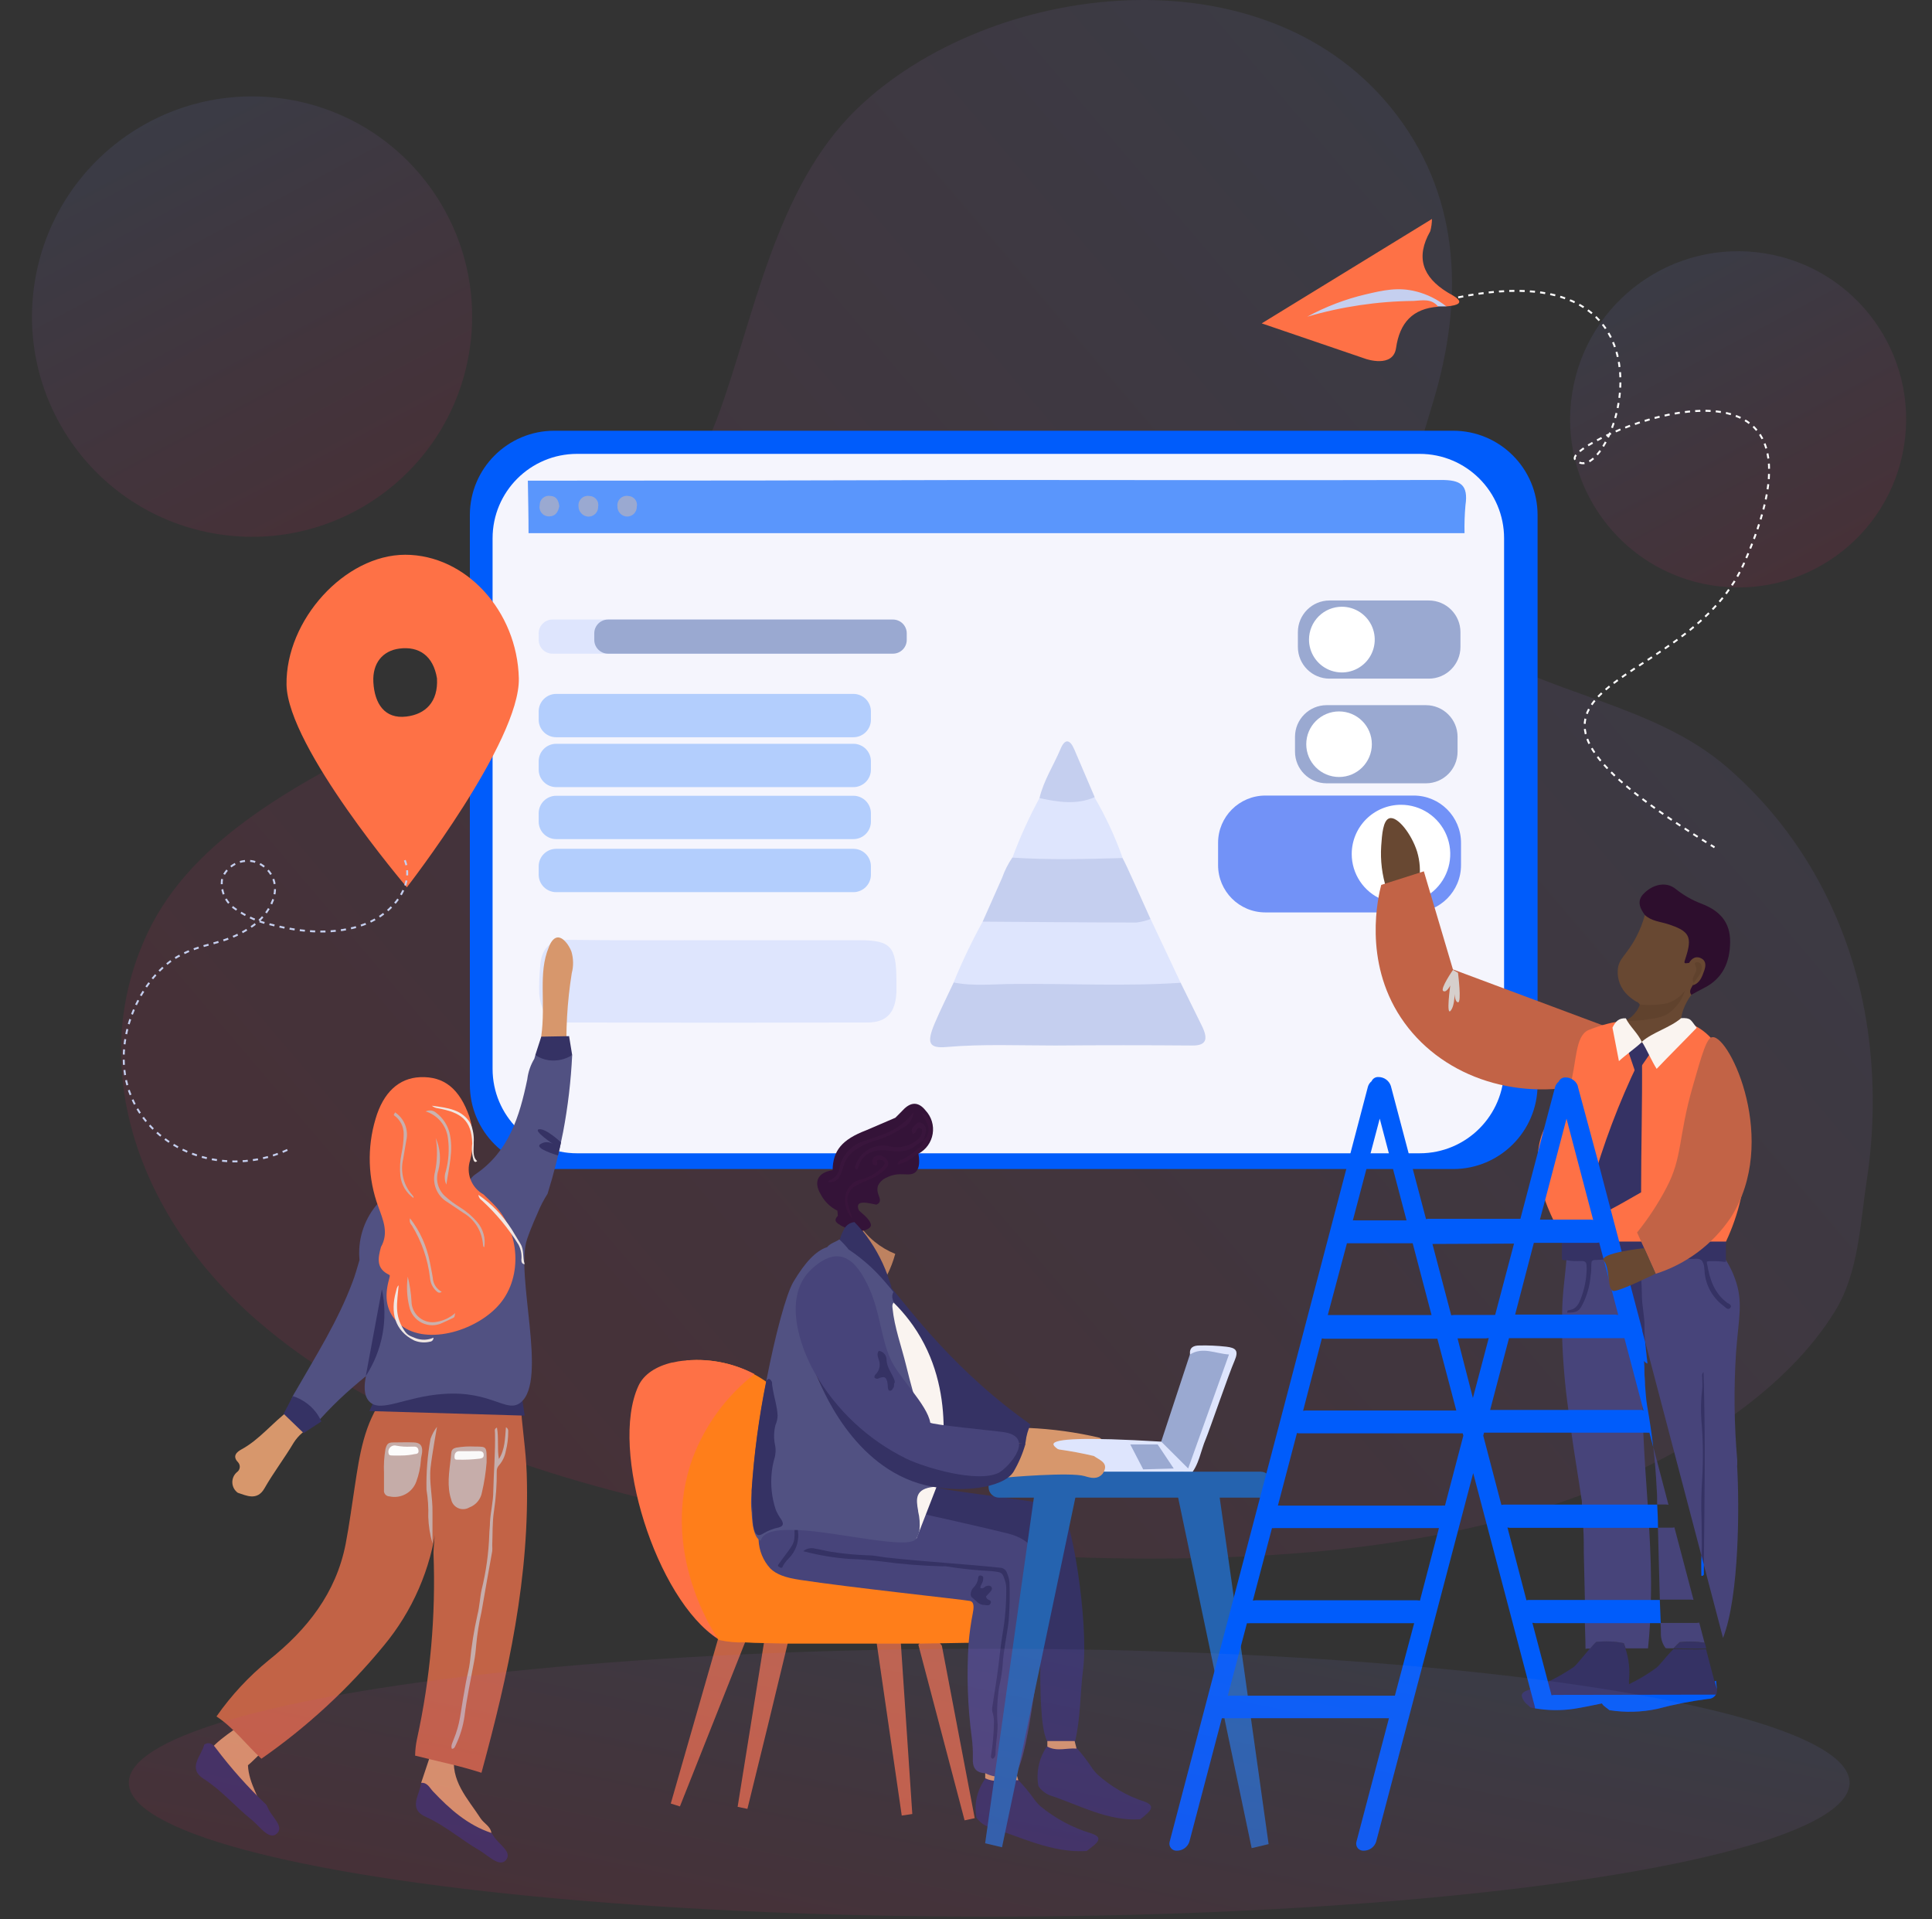<svg width="750" height="745" viewBox="0 0 750 745" fill="none" xmlns="http://www.w3.org/2000/svg">
<rect x="0" y="0" width="750" height="745" fill="#333333" stroke="none"/>
<path style="mix-blend-mode:multiply" opacity="0.1" d="M182.201 136.4C189.655 89.79 157.931 45.96 111.345 38.503C64.758 31.045 20.95 62.785 13.496 109.395C6.042 156.004 37.766 199.834 84.353 207.292C130.939 214.749 174.747 183.01 182.201 136.4Z" fill="url(#paint0_linear_1489_6844)"/>
<path style="mix-blend-mode:multiply" opacity="0.1" d="M739.134 173.116C744.844 137.533 720.64 104.055 685.074 98.343C649.508 92.631 616.047 116.846 610.338 152.43C604.628 188.014 628.832 221.491 664.398 227.203C699.964 232.916 733.425 208.7 739.134 173.116Z" fill="url(#paint1_linear_1489_6844)"/>
<path style="mix-blend-mode:multiply" opacity="0.1" d="M724.989 399.465C719.714 362.558 702.322 325.606 670.87 298.19C641.434 272.515 599.341 269.821 567.51 248.057C533.393 224.726 547.598 185.344 556.546 155.334C567.618 118.134 567.834 78.459 542.233 44.671C492.236 -21.294 383.998 -7.424 332.579 42.342C300.622 73.274 292.593 124.315 278.424 162.276C257.953 217.11 216.131 252.89 157.943 282.562C117.488 303.198 75.125 324.347 57.283 362.148C32.834 413.95 53.989 472.68 99.52 512.326C142.963 550.156 203.834 571.7 265.245 585.291C329.752 599.571 396.834 606.176 463.682 604.829C518.054 603.73 573.361 597.11 621.899 577.133C658.105 562.224 694.077 538.849 712.44 508.811C721.568 493.887 722.126 474.701 724.665 458.209C727.654 438.731 727.78 418.959 725.007 399.451L724.989 399.465Z" fill="url(#paint2_linear_1489_6844)"/>
<path d="M564.104 167.196H215.179C197.073 167.196 182.396 181.867 182.396 199.965V421.021C182.396 439.119 197.073 453.79 215.179 453.79H564.104C582.21 453.79 596.888 439.119 596.888 421.021V199.965C596.888 181.867 582.21 167.196 564.104 167.196Z" fill="#005CFB"/>
<path d="M551.1 176.18H224.003C205.897 176.18 191.22 190.852 191.22 208.95V414.904C191.22 433.002 205.897 447.674 224.003 447.674H551.1C569.206 447.674 583.884 433.002 583.884 414.904V208.95C583.884 190.852 569.206 176.18 551.1 176.18Z" fill="#F5F5FD"/>
<path d="M568.53 206.956H205.18C205.18 200.157 205.017 193.302 204.907 186.585C264.737 186.585 324.576 186.494 384.424 186.312C442.751 186.312 501.106 186.475 559.46 186.312C566.864 186.312 570.088 188.032 568.885 196.17C568.569 199.756 568.45 203.357 568.53 206.956Z" fill="#5A96FC"/>
<path d="M278.807 364.959H333.446C345.794 364.959 348.007 367.362 347.98 380.688C347.98 382.244 347.98 383.828 347.98 385.385C347.543 393.195 344.128 396.881 336.724 396.909C298.131 397.018 259.519 397.018 220.889 396.909C213.431 396.909 209.961 393.495 209.333 385.658C209.238 382.259 209.347 378.858 209.661 375.472C209.989 368.126 213.595 364.767 220.589 364.822C239.958 365.068 259.382 364.959 278.807 364.959Z" fill="#DEE5FD"/>
<path d="M243.482 200.512C242.969 200.505 242.463 200.395 241.993 200.19C241.523 199.985 241.098 199.688 240.745 199.317C240.391 198.945 240.115 198.507 239.933 198.028C239.751 197.548 239.667 197.037 239.685 196.525C239.619 195.959 239.688 195.385 239.885 194.85C240.082 194.315 240.402 193.834 240.82 193.446C241.237 193.058 241.74 192.773 242.288 192.616C242.836 192.458 243.414 192.431 243.974 192.538C244.48 192.557 244.975 192.688 245.425 192.92C245.874 193.153 246.267 193.482 246.575 193.883C246.882 194.285 247.098 194.749 247.206 195.244C247.313 195.738 247.311 196.25 247.198 196.743C247.201 197.234 247.108 197.722 246.923 198.177C246.739 198.632 246.466 199.047 246.121 199.397C245.776 199.747 245.365 200.025 244.913 200.216C244.46 200.408 243.974 200.508 243.482 200.512Z" fill="#9AA9D1"/>
<path d="M228.375 200.539C227.353 200.483 226.39 200.04 225.685 199.299C224.979 198.558 224.583 197.575 224.577 196.552C224.512 195.982 224.581 195.405 224.779 194.867C224.978 194.329 225.3 193.845 225.72 193.454C226.14 193.064 226.647 192.777 227.198 192.618C227.749 192.459 228.33 192.431 228.894 192.538C229.402 192.551 229.901 192.676 230.356 192.903C230.81 193.13 231.21 193.455 231.525 193.853C231.84 194.252 232.064 194.715 232.181 195.21C232.297 195.704 232.304 196.218 232.199 196.716C232.211 197.221 232.119 197.723 231.931 198.192C231.743 198.661 231.462 199.087 231.104 199.444C230.747 199.801 230.321 200.083 229.851 200.271C229.382 200.459 228.88 200.55 228.375 200.539Z" fill="#9AA9D1"/>
<path d="M217.119 196.47C216.736 198.709 215.589 200.402 213.349 200.43C212.778 200.475 212.205 200.385 211.677 200.167C211.148 199.949 210.678 199.609 210.305 199.176C209.932 198.742 209.667 198.226 209.531 197.67C209.396 197.115 209.393 196.535 209.524 195.978C209.52 195.464 209.629 194.954 209.844 194.487C210.06 194.019 210.376 193.605 210.77 193.274C211.164 192.943 211.626 192.702 212.124 192.57C212.622 192.438 213.143 192.418 213.649 192.51C215.944 192.565 216.846 194.231 217.119 196.47Z" fill="#9AA9D1"/>
<path d="M331.287 269.354H215.917C212.16 269.354 209.114 272.399 209.114 276.154V279.376C209.114 283.132 212.16 286.176 215.917 286.176H331.287C335.044 286.176 338.09 283.132 338.09 279.376V276.154C338.09 272.399 335.044 269.354 331.287 269.354Z" fill="#B3CEFD"/>
<path d="M331.287 288.715H215.917C212.16 288.715 209.114 291.76 209.114 295.515V298.737C209.114 302.493 212.16 305.537 215.917 305.537H331.287C335.044 305.537 338.09 302.493 338.09 298.737V295.515C338.09 291.76 335.044 288.715 331.287 288.715Z" fill="#B3CEFD"/>
<path d="M331.287 308.896H215.917C212.16 308.896 209.114 311.94 209.114 315.696V318.918C209.114 322.673 212.16 325.717 215.917 325.717H331.287C335.044 325.717 338.09 322.673 338.09 318.918V315.696C338.09 311.94 335.044 308.896 331.287 308.896Z" fill="#B3CEFD"/>
<path d="M331.287 329.486H215.917C212.16 329.486 209.114 332.53 209.114 336.285V339.508C209.114 343.263 212.16 346.307 215.917 346.307H331.287C335.044 346.307 338.09 343.263 338.09 339.508V336.285C338.09 332.53 335.044 329.486 331.287 329.486Z" fill="#B3CEFD"/>
<path d="M325.058 240.49H214.469C211.512 240.49 209.114 242.886 209.114 245.842V248.382C209.114 251.338 211.512 253.734 214.469 253.734H325.058C328.016 253.734 330.413 251.338 330.413 248.382V245.842C330.413 242.886 328.016 240.49 325.058 240.49Z" fill="#DEE5FD"/>
<path d="M346.641 240.49H236.051C233.094 240.49 230.697 242.886 230.697 245.842V248.382C230.697 251.338 233.094 253.734 236.051 253.734H346.641C349.598 253.734 351.996 251.338 351.996 248.382V245.842C351.996 242.886 349.598 240.49 346.641 240.49Z" fill="#9AA9D1"/>
<path d="M491.216 354.172H548.805C558.945 354.172 567.164 345.956 567.164 335.821V327.165C567.164 317.03 558.945 308.814 548.805 308.814H491.216C481.076 308.814 472.857 317.03 472.857 327.165V335.821C472.857 345.956 481.076 354.172 491.216 354.172Z" fill="#7292F7"/>
<path d="M524.737 331.507C524.737 335.287 525.858 338.983 527.96 342.127C530.061 345.27 533.048 347.72 536.542 349.167C540.037 350.614 543.882 350.992 547.591 350.255C551.301 349.517 554.709 347.697 557.383 345.023C560.058 342.35 561.879 338.944 562.617 335.236C563.355 331.528 562.976 327.684 561.529 324.192C560.081 320.699 557.63 317.713 554.485 315.613C551.34 313.512 547.643 312.391 543.861 312.391C538.789 312.391 533.924 314.405 530.338 317.99C526.752 321.575 524.737 326.437 524.737 331.507Z" fill="white"/>
<path d="M515.011 304.062H553.532C560.322 304.062 565.826 298.561 565.826 291.774V286.012C565.826 279.225 560.322 273.724 553.532 273.724H515.011C508.222 273.724 502.718 279.225 502.718 286.012V291.774C502.718 298.561 508.222 304.062 515.011 304.062Z" fill="#9AA9D1"/>
<path d="M519.819 301.605C526.85 301.605 532.55 295.907 532.55 288.879C532.55 281.851 526.85 276.154 519.819 276.154C512.788 276.154 507.088 281.851 507.088 288.879C507.088 295.907 512.788 301.605 519.819 301.605Z" fill="white"/>
<path d="M516.131 263.429H554.652C561.441 263.429 566.945 257.927 566.945 251.14V245.378C566.945 238.591 561.441 233.09 554.652 233.09H516.131C509.341 233.09 503.837 238.591 503.837 245.378V251.14C503.837 257.927 509.341 263.429 516.131 263.429Z" fill="#9AA9D1"/>
<path d="M508.154 248.246C508.148 250.769 508.892 253.237 510.291 255.338C511.689 257.439 513.68 259.078 516.011 260.047C518.342 261.016 520.908 261.273 523.384 260.784C525.861 260.295 528.137 259.082 529.924 257.3C531.711 255.518 532.929 253.245 533.423 250.771C533.918 248.296 533.667 245.731 532.702 243.399C531.737 241.067 530.102 239.074 528.003 237.671C525.904 236.269 523.437 235.52 520.912 235.52C517.533 235.52 514.292 236.86 511.9 239.246C509.508 241.631 508.161 244.868 508.154 248.246Z" fill="white"/>
<path d="M458.323 381.48C461.055 386.941 463.787 392.621 466.519 398.11C469.251 403.599 468.103 405.866 462.885 405.838C445.091 405.693 427.306 405.693 409.53 405.838C395.515 405.838 381.5 405.21 367.485 406.412C360.683 407.012 359.645 404.964 362.732 397.509C365.027 392.048 367.731 386.723 370.245 381.316C372.541 379.709 375.315 378.929 378.113 379.104C402.263 379.104 426.395 379.104 450.51 379.104C453.3 379.046 456.037 379.878 458.323 381.48Z" fill="#C5CFEF"/>
<path d="M458.323 381.48C436.877 382.927 415.377 381.753 393.931 381.944C386.008 381.944 378.086 382.927 370.19 381.371C373.486 373.283 377.254 365.396 381.473 357.749C383.593 356.297 386.117 355.551 388.686 355.619C406.389 355.456 424.201 355.783 441.822 355.428C443.533 355.337 445.228 355.796 446.658 356.739L458.323 381.48Z" fill="#DEE5FD"/>
<path d="M424.884 309.497C429.264 316.989 432.923 324.88 435.812 333.063C433.899 335.357 431.495 334.647 429.255 334.702C418.846 335.057 408.438 334.101 398.029 335.275C397.051 335.459 396.04 335.328 395.142 334.901C394.243 334.474 393.504 333.773 393.029 332.899C395.965 324.978 399.462 317.276 403.493 309.852C410.554 308.553 417.783 308.433 424.884 309.497Z" fill="#DEE5FD"/>
<path d="M435.757 333.063C421.496 333.473 407.235 333.828 392.975 332.899C391.333 335.313 390.011 337.929 389.041 340.682L381.473 357.749C401.362 357.886 421.25 358.077 441.166 358.104C443.035 357.867 444.87 357.409 446.63 356.739C443.953 350.895 436.959 334.947 435.757 333.063Z" fill="#C5CFEF"/>
<path d="M417.043 290.9C415.377 286.995 413.41 286.586 411.716 290.682C408.984 297.154 405.214 302.806 403.52 309.797C410.678 311.326 417.835 312.528 424.966 309.442L417.043 290.9Z" fill="#C5CFEF"/>
<path d="M500.969 125.115C504.329 114.356 515.257 117.551 522.415 113.837C526.349 111.762 531.212 111.106 535.528 109.031C547.166 103.242 554.652 106.3 561.509 118.943H558.367C555.02 118.465 551.633 118.328 548.259 118.534C532.359 119.681 516.896 124.569 500.969 125.115Z" fill="#C5CFEF"/>
<path d="M489.795 125.525L530.201 139.315C530.201 139.315 540.801 143.002 541.948 135.082C543.369 125.279 548.369 119.763 558.34 119.053C555.608 115.748 552.166 116.622 548.751 116.813C534.776 116.952 520.886 119.01 507.471 122.93C514.601 119.05 522.218 116.139 530.119 114.274C537.167 112.608 542.795 111.379 549.735 113.127C554.014 114.224 558.016 116.205 561.482 118.943C571.918 118.097 562.93 114.219 561.919 113.482C552.193 107.529 549.489 99.828 555.226 89.751C555.649 88.203 555.87 86.606 555.881 85L489.795 125.525Z" fill="#FE7146"/>
<path d="M566.071 115.421C659.887 96.305 624.781 192.456 611.504 178.42C605.521 172.084 720.126 121.074 677.071 218.562C653.494 272.085 557.356 262.664 665.569 328.912" stroke="white" stroke-width="0.75" stroke-miterlimit="10" stroke-dasharray="2 2"/>
<path d="M157.316 215.34C133.903 215.34 110.873 240.654 111.228 265.804C111.693 290.163 157.945 344.423 157.945 344.423C157.945 344.423 201.984 287.76 201.41 263.292C200.782 237.186 180.866 215.367 157.316 215.34ZM157.726 278.147C149.394 279.158 145.405 273.232 144.94 264.821C144.531 257.394 148.574 252.615 154.994 251.768C162.589 250.758 168.189 254.499 169.637 263.319C170.156 272.495 165.13 277.274 157.726 278.147Z" fill="#FE7146"/>
<path d="M157.152 333.91C160.895 343.577 152.918 354.391 141.717 358.705C130.516 363.02 117.129 362.009 105.436 358.951C100.381 357.883 95.595 355.802 91.367 352.834C89.451 351.566 87.947 349.767 87.039 347.657C86.132 345.546 85.86 343.217 86.258 340.955C87.151 338.625 88.838 336.684 91.022 335.475C93.206 334.266 95.747 333.867 98.197 334.347C100.398 334.841 102.393 336.005 103.906 337.678C110.217 344.532 105.245 354.855 97.022 360.152C86.094 367.171 79.073 365.614 68.883 371.376C53.529 380.142 40.498 408.187 53.092 430.033C63.856 448.711 89.892 456.794 112.376 445.981" stroke="#C5CFEF" stroke-width="0.75" stroke-miterlimit="10" stroke-dasharray="2 2"/>
<path d="M382.484 690.439C380.903 692.595 379.784 695.054 379.197 697.661C378.609 700.269 378.566 702.97 379.069 705.595C380.241 707.226 381.879 708.463 383.768 709.145C396.281 712.968 408.165 719.358 421.824 718.512C422.835 717.747 423.873 717.01 424.829 716.163C427.316 714.033 426.714 712.695 423.764 711.712C416.427 709.517 409.607 705.867 403.711 700.98C403.083 700.407 402.537 699.697 401.936 699.041C399.777 695.967 397.375 693.072 394.751 690.385C390.717 689.42 386.509 689.438 382.484 690.439Z" fill="#353264"/>
<path d="M394.477 688.145H382.457C382.457 688.855 382.457 689.565 382.457 690.275C386.636 692.296 391.008 690.74 395.297 691.04C395.051 690.166 394.75 689.156 394.477 688.145Z" fill="#D7976C"/>
<path d="M279.407 633.885C281.093 632.57 283.078 631.694 285.186 631.336C287.294 630.979 289.458 631.151 291.483 631.837L263.945 701.198L260.393 700.079L279.407 633.885Z" fill="#C26346"/>
<path d="M296.919 635.496C300.198 631.891 303.312 631.973 306.29 635.851C300.99 657.97 295.608 680.071 290.144 702.154L286.347 701.362C289.88 679.443 293.404 657.488 296.919 635.496Z" fill="#C26346"/>
<path d="M340.303 637.626C343.499 634.021 346.641 633.639 349.701 637.79C351.176 659.909 352.66 682.028 354.154 704.148L350.056 704.748L340.303 637.626Z" fill="#C26346"/>
<path d="M356.503 638.445C359.699 634.568 362.732 634.786 365.628 638.8C369.871 661.102 374.124 683.421 378.386 705.759L374.452 706.605L356.503 638.445Z" fill="#C26346"/>
<path d="M394.177 622.962C394.11 626.028 393.088 628.996 391.254 631.454C390.711 632.179 390.077 632.83 389.369 633.393C385.472 636.142 380.833 637.646 376.064 637.708H374.398L365.164 637.872L356.776 638.008H349.81H340.494C329.102 638.008 316.535 638.008 305.798 638.008L296.591 637.79C293.86 637.79 291.373 637.653 289.161 637.517C285.821 637.652 282.477 637.349 279.216 636.616L278.67 636.233C247.963 597.156 265.229 532.655 266.54 528.04C267.715 528.04 268.944 527.904 270.201 527.904C279.974 527.791 289.535 530.763 297.52 536.396C298.356 537.027 299.15 537.711 299.897 538.445C301.002 539.515 302.016 540.675 302.93 541.913C309.216 551.194 314.181 561.303 317.682 571.951C318.365 573.89 319.103 575.747 319.922 577.413C323.507 585.762 329.647 592.761 337.461 597.402C344.564 601.354 352.504 603.563 360.628 603.846C365.205 604.01 369.767 604.457 374.288 605.185C377.952 605.746 381.537 606.736 384.97 608.134C387.63 609.225 389.944 611.019 391.663 613.322C393.603 616.143 394.492 619.554 394.177 622.962Z" fill="#FF7E1A"/>
<path d="M278.697 636.179C254.792 620.75 236.461 562.885 247.799 538.035C249.902 533.393 254.792 530.334 260.912 528.887H261.158L263.262 528.45L264.873 528.231C274.511 527.107 284.265 528.895 292.876 533.365C281.998 541.868 273.678 553.208 268.835 566.134C256.213 601.116 276.074 632.219 278.697 636.179Z" fill="#FE7146"/>
<path d="M347.515 486.778C346.74 489.606 345.688 492.35 344.373 494.971V495.216L344.073 495.544C341.934 494.137 340.081 492.34 338.609 490.246C336.115 486.647 334.746 482.39 334.675 478.013V476.975C334.792 477.162 334.93 477.336 335.085 477.494L335.658 478.204C336.846 479.607 338.163 480.896 339.592 482.054C341.995 483.997 344.675 485.571 347.542 486.724L347.515 486.778Z" fill="#BE8260"/>
<path d="M359.317 431.071C356.585 427.602 353.58 427.63 350.52 430.907C349.591 431.917 348.553 432.873 347.57 433.883L336.177 438.771C326.916 442.321 323.31 446.609 323.228 454.227C317.491 455.129 315.688 458.679 318.611 463.621C320.046 466.363 322.313 468.581 325.086 469.957L325.249 471.95C323.173 474.08 325.25 474.927 326.534 475.773C328.883 476.982 331.462 477.68 334.101 477.821C334.511 477.985 337.953 477.275 338.117 475.555C337.844 473.015 333.664 470.366 333.391 469.738C331.478 465.26 337.816 467.199 340.193 467.608C342.352 466.734 341.477 465.096 341.013 463.731C340.556 462.66 340.479 461.465 340.794 460.344C341.456 458.886 342.647 457.735 344.127 457.122C349.345 454.391 353.088 457.122 355.438 454.937C356.366 454.091 357.323 452.207 356.53 447.837C357.982 447.065 359.236 445.97 360.196 444.635C361.156 443.3 361.795 441.763 362.064 440.142C362.334 438.52 362.226 436.859 361.75 435.286C361.273 433.712 360.441 432.27 359.317 431.071Z" fill="#341338"/>
<path d="M391.581 555.785C391.021 559.359 391.021 562.998 391.581 566.571C393.166 566.326 417.781 564.278 423.217 565.889C425.676 566.626 428.162 567.309 430.238 564.988C432.97 560.809 429.173 559.799 426.823 558.079C417.739 555.946 408.473 554.675 399.149 554.283C396.69 554.693 393.958 553.846 391.581 555.785Z" fill="#D7976C"/>
<path d="M400.05 552.918C393.197 548.097 386.638 542.872 380.408 537.27C357.104 516.407 344.728 496.309 343.007 497.401C341.286 498.493 351.668 512.639 357.978 536.915C359.563 543.032 360.492 548.275 361.093 552.071C361.674 552.659 362.295 553.206 362.951 553.709C370.9 556.44 385.243 552.672 389.833 558.243C390.358 558.891 390.851 559.565 391.308 560.263C393.548 560.263 395.789 560.4 398.001 560.427L398.165 559.581C398.435 557.274 399.072 555.024 400.05 552.918Z" fill="#353264"/>
<path d="M403.902 644.316C403.383 647.43 402.755 650.515 402.045 653.628C402.045 654.174 401.69 655.758 401.362 657.998C400.269 665.425 398.138 679.844 395.433 686.234C395.181 686.902 394.861 687.543 394.477 688.145C392.93 689.011 391.217 689.542 389.45 689.702C388.688 689.798 387.917 689.798 387.156 689.702L386.09 689.538C384.83 689.289 383.609 688.876 382.457 688.309C378.714 688.145 377.484 686.07 377.648 682.52C377.719 679.782 377.573 677.043 377.211 674.328C375.611 662.245 375.208 650.034 376.009 637.872C376.333 633.986 376.872 630.12 377.621 626.293C377.949 624.546 378.441 621.842 376.501 621.433C373.769 620.886 329.211 616.135 310.415 613.24C304.951 612.421 301.345 611.138 299.023 608.816C296.277 605.819 294.672 601.953 294.488 597.893C294.488 597.757 294.488 597.593 294.488 597.456C294.488 597.32 294.16 596.419 293.996 595.954C293.313 593.715 292.766 591.694 292.384 589.892C292.22 589.128 292.111 588.39 291.974 587.68C291.43 584.82 291.43 581.884 291.974 579.024C291.959 578.924 291.959 578.823 291.974 578.723C292.344 577.028 293.176 575.469 294.378 574.218C295.841 572.778 297.791 571.94 299.842 571.869C304.76 571.569 311.48 574.354 320.141 577.604C331.054 582.033 342.512 584.981 354.208 586.369L356.23 586.561H356.612C357.723 586.561 358.843 586.615 359.973 586.724H361.065C371.583 587.052 378.632 589.81 393.111 594.043C395.349 594.678 397.445 595.734 399.285 597.156C401.389 598.826 403.09 600.947 404.262 603.362C405.435 605.778 406.05 608.425 406.061 611.11C406.47 622.224 405.747 633.35 403.902 644.316Z" fill="#47447A"/>
<path d="M345.111 503.299C344.875 503.333 344.636 503.333 344.401 503.299C343.78 503.313 343.161 503.221 342.57 503.026C342.575 502.422 342.394 501.831 342.051 501.333C341.904 501.155 341.717 501.015 341.505 500.924C340.685 499.777 339.92 498.575 339.183 497.401C338.445 496.227 337.871 495.298 337.134 494.315C336.083 491.582 334.164 489.27 331.67 487.734C330.604 486.806 329.402 486.041 328.337 485.003C327.097 483.998 326.279 482.567 326.042 480.989C326.51 479.368 327.209 477.823 328.118 476.401C328.543 475.836 329.081 475.365 329.697 475.018C330.312 474.67 330.994 474.453 331.697 474.381C332.728 475.411 333.704 476.496 334.62 477.63C334.699 477.71 334.764 477.802 334.812 477.903C334.856 477.887 334.904 477.887 334.948 477.903C339.031 483.012 342.261 488.748 344.51 494.889C344.495 494.961 344.495 495.035 344.51 495.107C345.029 496.527 345.548 497.838 345.985 499.313C345.997 499.458 345.997 499.604 345.985 499.75C345.996 499.913 345.996 500.077 345.985 500.241C346.286 501.907 346.067 502.944 345.111 503.299Z" fill="#353264"/>
<path d="M366.365 589.455C374.561 591.34 383.003 593.196 391.308 595.272C400.05 597.456 404.121 603.109 404.367 612.093C404.722 626.539 401.635 671.488 407.235 676.894C410.563 677.714 414.062 677.495 417.262 676.266C419.529 666.982 419.256 657.424 420.458 648.03C422.753 629.898 415.814 586.233 411.251 584.922C401.826 582.191 365.491 578.778 363.524 577.14C356.967 574.928 354.727 576.375 354.427 583.202C354.263 587.025 357.295 587.462 366.365 589.455Z" fill="#353264"/>
<path d="M461.957 525.664C458.187 537.134 454.407 548.603 450.619 560.072C450.788 562.657 451.851 565.103 453.625 566.991C455.399 568.879 457.775 570.092 460.345 570.422C462.421 570.422 463.077 568.892 463.733 567.336C468.295 554.665 472.967 542.022 477.201 529.105C478.185 526.101 477.338 524.162 474.469 523.835C470.207 523.452 465.563 521.049 461.957 525.664Z" fill="#9AA9D1"/>
<path d="M408.957 560.536C408.683 562.53 418.846 565.998 418.163 570.231C418.097 570.626 417.938 571.001 417.699 571.323C417.946 571.714 418.296 572.03 418.71 572.237C419.124 572.444 419.587 572.534 420.048 572.497C428.408 571.214 436.768 572.934 445.155 572.497C450.619 572.197 456.301 571.296 461.847 572.743C465.508 568.701 466.054 563.267 468.103 558.516C469.387 555.512 477.037 533.256 479.25 528.204C480.944 524.272 479.823 523.179 475.999 522.743C472.562 522.357 469.103 522.202 465.645 522.278C463.35 522.278 461.656 523.016 461.956 525.774C466.901 522.661 471.737 525.419 477.092 525.774L461.246 570.012L450.81 559.608C420.294 557.751 409.257 558.516 408.957 560.536Z" fill="#DEE5FD"/>
<path d="M461.847 572.716C460.317 570.75 458.159 571.569 456.383 571.541C443.543 571.541 430.676 571.378 417.808 571.323C413.819 572.033 409.612 570.449 405.733 572.443C406.887 572.948 408.113 573.27 409.366 573.398C426.742 572.825 444.335 573.945 461.847 572.716Z" fill="#9AA9D1"/>
<path d="M443.789 570.367L455.646 570.039L449.39 560.673H438.762L443.789 570.367Z" fill="#9AA9D1"/>
<path d="M406.279 678.123C403.294 682.583 402.158 688.026 403.11 693.306C404.173 694.895 405.685 696.131 407.454 696.857C419.038 700.652 430.02 707.042 442.669 706.196C443.598 705.431 444.554 704.694 445.401 703.875C447.696 701.745 447.149 700.407 444.445 699.396C437.571 697.172 431.248 693.514 425.895 688.664C425.313 688.058 424.766 687.42 424.256 686.753C422.267 683.686 420.038 680.782 417.59 678.069C413.877 677.122 409.983 677.141 406.279 678.123Z" fill="#353264"/>
<path d="M355.711 597.402L363.579 577.14C365.464 569.548 371.966 539.51 354.454 514.55C350.838 509.392 346.484 504.792 341.532 500.896C341.969 504.091 342.434 507.259 342.898 510.454L355.711 597.402Z" fill="#FAF4F0"/>
<path d="M302.247 607.205C303.039 606.086 303.831 604.966 304.651 603.901C308.585 598.685 308.585 598.685 308.393 592.486C309.486 592.486 309.65 593.251 309.732 594.043C310.044 596.017 309.882 598.037 309.259 599.936C308.637 601.835 307.573 603.559 306.153 604.966C305.08 605.981 304.217 607.196 303.613 608.543H302.902C302.683 608.33 302.423 608.163 302.137 608.052C302.051 607.921 302.015 607.764 302.035 607.608C302.055 607.453 302.13 607.31 302.247 607.205Z" fill="#353264"/>
<path d="M363.524 577.14H362.65C355.137 577.85 355.574 581.809 356.421 586.479C356.421 586.479 356.421 586.615 356.421 586.697C357.002 589.054 357.177 591.491 356.94 593.906C356.783 595.133 356.333 596.303 355.629 597.32C354.127 599.505 346.668 598.822 337.434 597.511C328.2 596.2 318.037 594.343 309.705 593.906H308.421C301.4 593.661 296.182 594.589 295.335 598.03C294.949 597.912 294.601 597.695 294.324 597.402C292.849 595.955 292.056 592.459 291.811 587.626C291.811 585.386 291.811 582.82 291.811 580.007C291.811 579.57 291.811 579.133 291.811 578.669C292.76 564.478 294.649 550.365 297.466 536.424C297.466 536.424 297.466 536.178 297.466 536.069C300.935 518.182 305.197 502.235 308.038 497.51C312.601 489.891 316.753 485.495 321.097 484.102C322.327 482.573 324.294 482.163 325.851 481.098C326.903 482.087 327.897 483.136 328.829 484.239L329.43 485.003C332.483 487.037 335.37 489.311 338.063 491.803C339.894 493.534 341.635 495.356 343.281 497.265L343.718 497.756C344.51 498.657 345.275 499.613 346.013 500.487L346.832 501.525C346.573 501.961 346.416 502.451 346.373 502.957C346.331 503.463 346.404 503.973 346.586 504.446C346.586 504.774 346.832 505.129 346.941 505.484C346.862 505.558 346.805 505.653 346.778 505.757C346.655 505.965 346.554 506.184 346.477 506.413C346.391 506.873 346.391 507.345 346.477 507.805C347.215 515.26 349.947 522.633 351.722 529.897C352.569 533.365 353.471 536.861 354.454 540.356C355.438 543.851 356.476 547.429 357.623 550.924C353.535 546.799 350.007 542.153 347.133 537.106L346.614 536.233C344.611 532.793 342.876 529.205 341.423 525.501C341.423 525.2 341.177 524.9 341.068 524.6C335.768 510.4 336.56 498.439 332.489 492.54C331.604 491.204 330.352 490.152 328.883 489.509L327.954 489.209C324.929 488.606 321.788 489.079 319.075 490.547C303.367 497.783 312.519 522.961 316.644 533.12C316.835 533.584 317.054 534.075 317.245 534.567C320.874 542.622 325.731 550.065 331.643 556.631C335.221 560.591 343.8 563.895 351.176 567.254C357.869 570.313 363.524 573.426 363.524 577.14Z" fill="#515182"/>
<path d="M376.829 619.002C376.805 617.991 377.178 617.012 377.867 616.271C378.877 615.33 379.525 614.064 379.697 612.694C379.697 611.957 380.107 611.329 381.009 611.629C381.91 611.929 381.719 612.694 381.61 613.349C381.61 614.414 380.489 615.288 380.599 616.408C381.773 616.927 382.156 615.862 382.894 615.671C383.631 615.479 384.287 615.343 384.806 615.944C385.325 616.544 384.997 617.227 384.533 617.773C384.068 618.319 383.331 619.111 382.757 619.712C382.84 619.965 382.94 620.211 383.057 620.449C383.495 621.159 385.079 621.05 384.587 622.306C384.096 623.563 383.003 623.016 382.129 623.016C380.052 623.016 378.987 621.433 377.594 620.286C377.361 620.161 377.167 619.976 377.033 619.75C376.898 619.524 376.827 619.265 376.829 619.002Z" fill="#353264"/>
<path d="M311.809 602.126C312.461 601.588 313.236 601.219 314.065 601.052C314.895 600.885 315.752 600.926 316.562 601.17C318.584 601.443 320.551 602.044 322.545 602.345C327.364 603.121 332.228 603.586 337.107 603.737C339.401 603.737 341.614 604.311 343.854 604.556C351.75 605.458 359.672 606.058 367.568 606.714C374.452 607.26 381.228 607.806 388.221 608.543C388.849 608.558 389.455 608.777 389.948 609.166C390.441 609.555 390.794 610.094 390.953 610.701C391.456 611.844 391.77 613.061 391.882 614.305C392.055 619.195 391.955 624.091 391.582 628.97C390.926 634.813 389.533 640.575 389.205 646.474C388.963 649.297 388.516 652.099 387.866 654.857C387.093 659.696 386.892 664.608 387.265 669.494C387.265 673.29 386.5 676.949 386.473 680.718C386.488 681.111 386.4 681.502 386.218 681.852C386.036 682.202 385.766 682.498 385.435 682.711C384.697 682.52 384.643 682.001 384.724 681.373C385.413 677.238 385.787 673.057 385.845 668.866C385.899 667.614 385.761 666.362 385.435 665.152C385.163 664.401 385.079 663.595 385.189 662.804C385.981 657.342 386.937 652.072 387.593 646.665C388.085 642.514 388.495 638.473 389.205 634.213C390.184 628.503 390.659 622.719 390.625 616.927C390.659 615.903 390.53 614.88 390.243 613.896C389.096 610.182 388.932 610.346 385.052 609.882C379.057 609.582 373.084 608.953 367.158 607.997C366.704 607.942 366.246 607.942 365.792 607.997C357.849 607.798 349.924 607.16 342.051 606.086C338.145 605.649 334.156 605.266 330.167 605.157C323.965 604.738 317.817 603.723 311.809 602.126Z" fill="#353264"/>
<path opacity="0.29" d="M354.673 431.644C354.563 433.001 354.089 434.304 353.3 435.414C352.512 436.524 351.438 437.401 350.192 437.952C346.802 440.114 343.123 441.787 339.264 442.922C336.959 443.557 334.772 444.562 332.79 445.899C331.445 446.657 330.268 447.679 329.329 448.904C328.39 450.129 327.709 451.531 327.326 453.026C327.052 454.131 326.658 455.202 326.151 456.221C325.167 458.269 324.266 458.761 321.671 458.952C321.425 458.133 322.08 458.105 322.572 457.914C323.46 457.501 324.228 456.868 324.802 456.074C325.376 455.281 325.737 454.353 325.85 453.381C326.377 450.828 327.611 448.475 329.414 446.592C331.216 444.708 333.513 443.37 336.041 442.731C338.581 441.775 341.204 440.956 343.717 440C348.079 438.293 351.874 435.398 354.673 431.644Z" fill="#471C45"/>
<path opacity="0.29" d="M358.443 442.731C357.547 443.222 356.688 443.779 355.875 444.397C352.514 447.346 348.498 447.128 344.537 446.609C339.073 445.844 334.811 448.138 333.609 452.07C333.368 452.694 333.076 453.297 332.735 453.873C332.617 453.887 332.498 453.887 332.38 453.873C332.185 453.763 332.038 453.585 331.968 453.373C331.897 453.161 331.908 452.93 331.997 452.726C332.808 449.959 334.655 447.612 337.153 446.172C339.652 444.733 342.61 444.312 345.411 444.998C347.319 445.443 349.305 445.428 351.206 444.953C353.106 444.479 354.866 443.557 356.339 442.267C357.139 441.609 357.68 440.69 357.869 439.673C358.033 439.017 358.088 438.253 357.268 437.925C356.448 437.597 356.23 437.925 355.875 438.58C355.519 439.236 355.383 439.864 354.399 440.164C353.525 438.962 353.962 437.979 354.891 437.051C355.82 436.122 356.339 435.385 357.623 435.849C358.203 436.102 358.694 436.524 359.03 437.06C359.367 437.596 359.533 438.221 359.508 438.853C359.268 440.175 358.911 441.472 358.443 442.731Z" fill="#471C45"/>
<path opacity="0.29" d="M330.85 472.906C329.56 471.571 328.667 469.904 328.271 468.09C327.875 466.277 327.993 464.389 328.61 462.638C329.095 461.414 329.879 460.33 330.891 459.485C331.903 458.641 333.11 458.063 334.402 457.805C337.535 456.983 340.374 455.299 342.598 452.944C343.936 451.442 343.581 450.541 341.723 450.213C340.467 449.968 340.357 450.568 340.494 451.524C340.631 452.48 340.276 452.371 339.702 452.343C339.473 452.345 339.252 452.262 339.081 452.111C338.909 451.96 338.8 451.751 338.773 451.524C338.609 450.486 338.609 449.503 339.756 448.793C340.483 448.467 341.299 448.395 342.072 448.588C342.845 448.781 343.53 449.229 344.018 449.858C344.275 450.086 344.48 450.366 344.621 450.679C344.761 450.992 344.834 451.331 344.834 451.674C344.834 452.017 344.761 452.357 344.621 452.67C344.48 452.983 344.275 453.262 344.018 453.49C342.102 455.426 339.804 456.941 337.27 457.941C335.579 458.579 333.936 459.337 332.353 460.208C330.965 460.904 329.889 462.096 329.338 463.547C328.786 464.998 328.8 466.604 329.375 468.045C329.758 469.711 330.331 471.295 330.85 472.906Z" fill="#471B44"/>
<path opacity="0.29" d="M358.443 442.731C359.461 441.914 360.152 440.76 360.393 439.478C360.634 438.196 360.407 436.87 359.754 435.74C359.18 434.566 358.552 433.446 357.787 431.999C359.265 432.644 360.463 433.799 361.16 435.253C361.857 436.706 362.008 438.362 361.585 439.918C360.246 445.216 356.366 448.111 351.913 450.841C350.777 451.354 349.598 451.765 348.389 452.07C348.635 450.35 349.946 450.213 350.903 449.749C352.874 448.671 354.709 447.36 356.366 445.844C356.942 445.536 357.433 445.091 357.796 444.548C358.158 444.005 358.38 443.381 358.443 442.731Z" fill="#471B44"/>
<path d="M417.18 675.83H406.58C406.58 676.567 406.58 677.277 406.58 677.987C410.268 679.98 414.12 678.451 417.918 678.752C417.672 677.878 417.426 676.867 417.18 675.83Z" fill="#D7976C"/>
<path d="M401.689 578.942C407.372 571.432 412.617 571.514 417.835 579.515L388.986 717.064L382.429 715.508L401.689 578.942Z" fill="#2563AF"/>
<path d="M473.185 579.269C467.502 571.76 462.257 571.842 457.039 579.843L485.888 717.392L492.473 715.835C486.116 670.304 479.687 624.782 473.185 579.269Z" fill="#2563AF"/>
<path d="M489.385 571.268H387.839C385.591 571.268 383.768 573.09 383.768 575.337V577.276C383.768 579.523 385.591 581.345 387.839 581.345H489.385C491.634 581.345 493.456 579.523 493.456 577.276V575.337C493.456 573.09 491.634 571.268 489.385 571.268Z" fill="#2563AF"/>
<path d="M389.396 562.885C388.822 566.448 388.822 570.081 389.396 573.644C390.981 573.426 415.595 571.35 421.059 572.989C423.518 573.726 425.977 574.409 428.053 572.06C430.785 567.882 426.988 566.872 424.638 565.179C415.565 563.035 406.307 561.764 396.991 561.383C394.45 561.547 391.664 560.81 389.396 562.885Z" fill="#D7976C"/>
<path d="M392.647 565.998C390.407 571.869 372.349 570.531 362.596 568.319C341.177 563.486 326.124 547.101 316.781 533.12C318.72 538.253 331.014 569.521 359.099 576.484C372.239 579.734 389.341 577.795 393.439 571.323C395.454 567.895 397.024 564.224 398.111 560.4C395.898 560.4 393.658 560.4 391.418 560.236C392.058 561.034 392.503 561.971 392.717 562.971C392.93 563.972 392.906 565.008 392.647 565.998Z" fill="#353264"/>
<path d="M389.396 555.867C385.025 555.266 361.257 553 361.12 552.208C359.946 545.217 348.881 534.731 345.657 527.467C341.942 519.138 341.723 509.69 337.462 500.159C332.298 488.663 325.632 482.791 314.978 492.704C303.886 502.999 310.169 522.333 316.453 533.174C324.701 547.403 336.971 558.88 351.722 566.162C359.071 569.739 379.643 575.829 387.839 571.623C391.664 569.411 402.318 557.669 389.396 555.867Z" fill="#47447A"/>
<path d="M346.75 538.745C346.477 539.264 346.204 539.81 345.548 539.837C344.892 539.865 344.756 539.236 344.674 538.663C344.662 537.874 344.58 537.088 344.428 536.315C343.909 534.512 343.39 534.266 341.532 534.84C341.237 534.994 340.925 535.113 340.603 535.195C340.274 535.231 339.943 535.143 339.674 534.949C339.265 534.594 339.483 534.157 339.674 533.775C339.866 533.393 340.166 533.283 340.357 533.01C340.881 532.35 341.238 531.574 341.4 530.747C341.561 529.921 341.522 529.067 341.286 528.259C340.958 527.057 340.139 525.692 341.15 524.354C342.016 524.469 342.807 524.908 343.364 525.581C343.921 526.254 344.204 527.113 344.155 527.986C344.346 531.099 346.45 533.283 347.324 536.014C347.324 536.233 347.324 536.478 347.324 536.697C346.777 537.243 347.351 538.308 346.75 538.745Z" fill="#353264"/>
<path d="M302.274 592.923C300.067 593.378 297.959 594.22 296.045 595.408C295.089 595.982 294.351 596.064 293.805 595.627C293.361 595.234 293.039 594.722 292.876 594.152C292.607 593.413 292.432 592.642 292.357 591.858L292.193 589.565C292.002 586.288 291.838 583.011 291.783 579.734C291.756 579.388 291.756 579.041 291.783 578.696C291.77 578.596 291.77 578.495 291.783 578.396C292.734 564.205 294.623 550.092 297.438 536.151L297.602 535.878C298.258 534.976 298.914 535.168 299.433 536.041C299.56 536.193 299.653 536.37 299.706 536.56C299.706 537.134 299.706 537.707 299.87 538.308C300.362 542.104 301.727 545.736 301.864 549.531C301.824 550.745 301.555 551.94 301.072 553.054C300.381 555.632 300.315 558.338 300.881 560.946C301.244 562.764 301.131 564.646 300.553 566.408C300.103 568.046 299.783 569.716 299.597 571.405C299.05 576.368 299.591 581.39 301.181 586.124C301.769 587.473 302.502 588.755 303.367 589.947C304.323 591.585 304.022 592.459 302.274 592.923Z" fill="#353264"/>
<path d="M190.756 711.493C191.035 711.84 191.291 712.205 191.521 712.586C193.378 715.835 199.252 718.894 196.301 722.143C193.761 724.874 189.362 720.123 186.084 718.238C179.008 714.142 172.861 708.653 165.294 705.267C158.191 702.072 163.026 696.611 163.491 692.05C165.294 690.439 166.988 691.559 168.135 692.733C175.142 699.603 182.708 705.878 190.756 711.493Z" fill="#353264"/>
<path d="M186.548 705.813C181.576 698.113 174.637 691.204 176.468 680.745C175.607 680.402 174.776 679.991 173.981 679.516C172.116 678.356 170.478 676.866 169.146 675.12L163.491 692.05C165.922 691.859 166.769 693.962 168.053 695.327C174.555 702.209 181.522 708.435 190.756 711.493C190.4 708.845 187.832 707.807 186.548 705.813Z" fill="#D7976C"/>
<path d="M102.978 678.724L104.89 676.894C100.956 674.737 99.836 668.347 93.716 669.494C93.716 669.494 82.789 676.458 81.286 679.926C82.252 680.655 83.045 681.589 83.607 682.661C84.169 683.732 84.487 684.915 84.537 686.124C85.739 693.58 95.465 703.711 102.978 705.24C101.175 698.413 96.558 692.542 96.257 685.196C97.35 684.459 102.295 679.434 102.978 678.724Z" fill="#D7976C"/>
<path d="M103.388 700.543C103.579 700.953 103.825 701.335 103.989 701.745C105.355 705.213 110.709 709.118 107.294 711.903C104.371 714.306 100.738 708.872 97.76 706.442C91.394 701.362 86.122 695.027 79.128 690.548C72.571 686.343 78.172 681.646 79.292 677.195C81.314 675.884 82.816 677.195 83.772 678.56C89.691 686.418 96.252 693.771 103.388 700.543Z" fill="#353264"/>
<path d="M84.045 666.272C89.767 658.085 96.598 650.733 104.344 644.426C119.206 632.574 130.434 618.429 134.177 599.341C135.597 591.94 136.581 584.431 137.728 576.976C139.586 564.824 141.307 552.617 148.957 542.35C149.913 539.946 152.071 539.619 154.229 539.619C160.813 539.619 167.37 538.8 173.927 538.417C180.483 538.035 187.914 536.724 194.853 538.608C199.307 538.008 201.82 539.209 202.093 544.425C202.585 553.628 204.169 562.748 204.47 571.951C205.781 611.766 197.285 650.078 186.903 688.145C178.489 685.415 169.747 683.667 161.141 681.482C161.178 679.399 161.407 677.324 161.824 675.283C167.066 651.454 169.233 627.052 168.272 602.672C168.406 598.915 168.817 595.173 169.501 591.476C167.301 608.967 160.123 625.459 148.82 638.991C135.114 655.654 119.184 670.355 101.475 682.684C95.711 677.359 90.711 670.668 84.045 666.272Z" fill="#C26346"/>
<path d="M202.093 538.854L203.678 549.504L143.411 547.729L146.798 540.165C146.798 540.165 168.818 521.459 202.093 538.854Z" fill="#353264"/>
<path d="M207.065 414.495C210.48 409.497 215.835 413.075 220.042 411.573C219.529 400.268 220.17 388.941 221.955 377.766C222.686 375.003 222.639 372.092 221.818 369.355C220.834 366.761 218.54 363.648 216.354 363.894C214.77 364.085 213.622 366.051 213.021 367.744C208.787 377.93 211.956 389.126 210.098 402.37C209.528 406.509 208.511 410.574 207.065 414.495Z" fill="#D7976C"/>
<path d="M122.184 553.109C120.402 552.804 118.678 552.223 117.075 551.388C115.22 550.407 113.562 549.093 112.185 547.511C105.764 552.208 100.847 558.761 93.689 562.639C91.995 563.568 90.001 565.179 92.46 567.664C92.696 567.937 92.872 568.257 92.976 568.603C93.08 568.949 93.11 569.313 93.063 569.672C93.017 570.03 92.895 570.374 92.707 570.682C92.518 570.99 92.266 571.255 91.968 571.459C91.381 571.961 90.915 572.59 90.608 573.298C90.3 574.006 90.158 574.775 90.192 575.547C90.226 576.318 90.436 577.072 90.805 577.75C91.175 578.428 91.694 579.013 92.323 579.461C95.41 580.416 99.781 582.819 102.677 577.713C106.147 571.623 110.463 565.998 114.042 559.963C114.933 558.577 116.019 557.326 117.266 556.249C118.735 554.957 120.393 553.898 122.184 553.109Z" fill="#D7976C"/>
<path d="M114.589 540.301C122.566 526.402 131.172 512.803 136.827 497.701C137.892 494.971 138.685 491.967 139.559 489.099C138.835 481.531 141.111 473.981 145.897 468.073C150.255 463.167 156.068 459.782 162.486 458.412C168.905 457.041 175.593 457.757 181.576 460.454C181.673 459.851 181.848 459.264 182.095 458.706C182.652 457.522 183.521 456.512 184.609 455.784C197.613 446.936 201.711 433.255 204.689 418.973C205.028 416.144 205.959 413.418 207.421 410.972L207.83 409.552H222.118C221.644 419.58 220.466 429.563 218.594 439.427C217.035 447.526 215.02 455.531 212.557 463.403C211.028 465.787 209.729 468.31 208.677 470.94C208.677 470.94 206.355 475.937 204.634 480.935C199.88 494.588 212.83 535.96 202.093 544.425C196.629 548.767 190.892 539.728 172.042 541.093C157.262 542.131 147.809 548.576 143.411 544.07C141.007 541.64 141.389 537.352 142.072 534.157C138.767 536.888 135.297 539.81 131.745 543.196C128.194 546.582 125.052 549.941 122.266 553.109C121.536 553.515 120.723 553.748 119.889 553.791C116.938 553.928 113.96 551.416 112.267 547.511C112.373 544.942 113.176 542.45 114.589 540.301Z" fill="#515182"/>
<path d="M182.232 433.528C178.407 422.605 172.397 417.744 163.108 418.127C154.912 418.454 148.793 423.998 145.788 434.32C142.444 445.496 142.818 457.455 146.853 468.4C148.738 473.589 150.978 478.586 147.891 484.048C146.744 488.253 145.897 492.376 151.006 494.807C151.443 495.025 151.388 495.162 151.006 496.664C149.121 503.463 149.749 509.608 155.595 514.414C166.113 522.606 185.893 516.216 194.334 505.757C202.776 495.298 201.793 478.449 192.231 468.1C190.783 466.543 189.198 465.151 187.696 463.649C185.407 462.38 183.636 460.348 182.692 457.908C181.749 455.467 181.692 452.773 182.532 450.295C183.991 444.787 183.887 438.981 182.232 433.528Z" fill="#FE7146"/>
<path d="M175.402 678.833C176.331 678.833 176.577 678.123 176.85 677.523C178.586 673.957 179.757 670.143 180.319 666.217C181.166 659.172 182.696 652.263 183.98 645.3C184.409 643.08 184.701 640.837 184.855 638.582C185.262 634.264 185.946 629.977 186.903 625.747C188.297 617.855 189.635 609.991 191.083 602.099C191.138 601.344 191.138 600.587 191.083 599.832C191.275 595.381 191.083 590.903 191.766 586.533C192.53 581.39 192.886 576.195 192.832 570.995C192.845 570.137 193.188 569.316 193.788 568.701C195.12 567.145 196.007 565.258 196.356 563.24C196.991 560.769 197.303 558.227 197.285 555.676C197.332 555.341 197.273 555.001 197.116 554.702C196.959 554.403 196.713 554.161 196.411 554.01C196.028 558.325 196.056 562.612 193.679 566.353C192.941 562.339 193.679 558.161 192.914 554.146C191.739 554.693 192.149 555.512 192.149 556.14C192.34 563.731 191.657 571.268 191.493 578.833C191.493 582.847 190.428 586.861 190.209 590.903C190.209 592.514 189.963 594.125 189.936 595.709C189.691 602.883 188.702 610.012 186.985 616.981C186.275 620.204 186.193 623.508 185.374 626.703C184.01 632.78 183.024 638.936 182.423 645.136C182.123 647.866 181.303 650.597 180.839 653.192C180.046 657.643 179.281 662.094 178.598 666.572C178.091 669.552 177.248 672.466 176.085 675.256C175.757 676.294 174.91 677.577 175.402 678.833Z" fill="#C6ADAB"/>
<path d="M188.898 567.664C188.898 561.52 189.144 561.52 184.445 561.52C181.996 561.383 179.541 561.521 177.123 561.929C175.976 562.202 175.293 562.694 175.183 563.95C174.746 569.411 173.462 574.873 174.664 580.335C174.801 580.881 174.937 581.427 175.129 581.973C175.271 582.721 175.592 583.423 176.064 584.02C176.536 584.617 177.145 585.091 177.84 585.402C178.535 585.713 179.294 585.852 180.054 585.806C180.814 585.761 181.552 585.532 182.204 585.141C183.463 584.677 184.577 583.89 185.436 582.859C186.294 581.829 186.866 580.591 187.095 579.27C187.991 575.453 188.594 571.573 188.898 567.664Z" fill="#C6ADAA"/>
<path d="M149.066 571.678C149.066 573.835 149.066 576.129 149.066 578.368C149.019 578.673 149.038 578.985 149.122 579.282C149.205 579.579 149.352 579.854 149.551 580.09C149.751 580.325 149.998 580.515 150.277 580.647C150.557 580.779 150.861 580.849 151.169 580.853C153.309 581.335 155.552 581.018 157.474 579.962C159.396 578.905 160.866 577.183 161.605 575.119C162.582 572.486 163.18 569.727 163.381 566.926C163.381 565.807 163.791 564.715 163.873 563.595C164.037 561.137 163.108 560.018 160.677 559.908C158.245 559.799 155.404 559.908 152.754 559.908C150.678 559.908 150.213 560.427 149.639 562.448C149.117 565.495 148.925 568.59 149.066 571.678Z" fill="#C5ACA8"/>
<path d="M167.889 599.095C167.889 599.095 167.889 590.575 167.889 587.162C168.026 581.318 166.523 575.474 167.151 569.63C167.698 564.66 169.637 553.846 169.637 553.846C168.552 555.266 167.704 556.852 167.124 558.543C165.938 565.055 165.416 571.67 165.567 578.287C166.148 581.75 166.376 585.263 166.25 588.773C166.367 592.268 166.918 595.735 167.889 599.095Z" fill="#C5ADAA"/>
<path d="M169.173 441.775C169.878 446.117 169.776 450.551 168.872 454.856C168.279 457.073 168.427 459.424 169.295 461.549C170.163 463.674 171.704 465.457 173.681 466.625C175.702 467.963 177.724 469.356 179.773 470.721C181.908 471.958 183.719 473.686 185.054 475.761C186.388 477.836 187.21 480.199 187.45 482.655C187.468 483.031 187.514 483.405 187.586 483.774C187.586 483.774 187.586 483.774 187.996 484.184C188.279 482.45 188.181 480.675 187.709 478.982C187.237 477.289 186.403 475.719 185.264 474.381C183.368 472.156 181.138 470.24 178.653 468.701C176.524 467.407 174.52 465.917 172.67 464.249C171.352 463.013 170.414 461.425 169.969 459.674C169.524 457.922 169.589 456.08 170.157 454.364C171.265 450.178 170.918 445.739 169.173 441.775Z" fill="#C8AFAD"/>
<path d="M158.3 495.571C157.768 499.386 157.953 503.267 158.846 507.013C159.107 508.39 159.682 509.687 160.527 510.805C161.371 511.923 162.463 512.83 163.717 513.457C164.97 514.083 166.351 514.412 167.753 514.417C169.154 514.422 170.538 514.103 171.796 513.485C173.162 512.857 174.528 512.256 175.894 511.574C176.467 511.301 176.44 511.219 176.686 509.717C174.706 511.455 172.287 512.617 169.692 513.076C168.507 513.334 167.279 513.327 166.097 513.054C164.915 512.781 163.808 512.249 162.857 511.497C161.906 510.744 161.133 509.79 160.596 508.703C160.058 507.616 159.768 506.423 159.748 505.211C159.566 501.96 159.081 498.733 158.3 495.571Z" fill="#CAB1AD"/>
<path d="M165.266 431.426C167.56 432.144 169.597 433.511 171.129 435.363C172.661 437.214 173.623 439.47 173.899 441.857C174.471 446.158 174.184 450.53 173.052 454.719C172.452 456.384 172.531 458.218 173.271 459.826C174.227 453.135 176.167 446.499 174.473 439.618C173.664 436.582 171.866 433.901 169.364 431.999C168.82 431.498 168.137 431.175 167.405 431.072C166.672 430.97 165.926 431.093 165.266 431.426Z" fill="#CAB3AF"/>
<path d="M159.174 472.906C159.029 473.38 159.016 473.885 159.136 474.366C159.257 474.847 159.506 475.286 159.857 475.637C163.685 481.845 166.101 488.818 166.933 496.063C167.074 497.974 167.921 499.765 169.309 501.088C169.883 501.579 170.43 502.18 171.468 501.443C170.466 500.91 169.62 500.127 169.012 499.17C168.404 498.212 168.054 497.114 167.998 495.981C167.698 493.933 167.233 491.912 166.851 489.864C165.658 483.688 163.028 477.878 159.174 472.906Z" fill="#CAB3B0"/>
<path d="M182.259 563.295C180.948 563.295 179.527 563.295 178.325 563.295C177.123 563.295 176.495 564.032 176.44 565.261C176.385 566.489 176.74 566.653 177.724 566.599C180.543 566.676 183.365 566.548 186.166 566.216C187.095 566.025 187.778 565.943 187.778 564.769C187.778 563.595 186.985 563.267 185.947 563.267L182.259 563.295Z" fill="#FAF9F9"/>
<path d="M155.869 564.988C157.623 564.98 159.372 564.788 161.087 564.414C161.77 564.414 162.48 564.168 162.48 563.349C162.48 562.53 162.179 561.656 161.087 561.547C160.54 561.547 159.967 561.547 159.42 561.547C157.591 561.642 155.757 561.523 153.956 561.192C153.543 561.06 153.102 561.04 152.678 561.134C152.254 561.228 151.863 561.432 151.544 561.726C151.225 562.02 150.989 562.394 150.861 562.808C150.733 563.223 150.717 563.664 150.814 564.086C150.978 565.151 151.907 564.933 152.59 564.988C153.273 565.042 154.339 564.988 155.869 564.988Z" fill="#FCFCFC"/>
<path d="M185.701 463.785C185.758 464.24 185.915 464.677 186.161 465.064C186.407 465.451 186.735 465.779 187.122 466.024C192.606 471.07 197.376 476.839 201.301 483.174C202.245 485.007 202.626 487.078 202.393 489.127C202.393 489.919 202.749 490.738 203.677 490.711C202.803 488.198 203.541 485.249 202.066 482.846C200.59 480.443 199.88 479.269 198.623 477.166C195.256 471.886 190.862 467.335 185.701 463.785Z" fill="#F0E7E3"/>
<path d="M167.643 429.214C168.348 429.78 169.202 430.131 170.102 430.224C178.789 431.808 183.106 434.675 183.324 443.878C183.018 446.076 183.205 448.315 183.871 450.432C184.253 451.196 184.69 451.196 185.237 450.677C183.215 449.039 184.007 445.789 183.898 443.468C184.055 441.028 183.663 438.583 182.751 436.314C179.636 430.634 173.626 430.006 167.643 429.214Z" fill="#F0E7E3"/>
<path d="M154.748 498.93C154.011 499.531 153.929 500.596 153.683 501.442C151.525 509.334 153.109 516.544 160.813 520.339C162.753 521.135 164.895 521.298 166.933 520.804C167.315 520.769 167.668 520.587 167.918 520.296C168.167 520.006 168.294 519.63 168.272 519.247C166.123 520.212 163.682 520.3 161.469 519.493C159.311 518.592 158.218 518.51 156.797 516.243C152.973 510.236 154.202 505.812 154.748 498.93Z" fill="#F0E7E3"/>
<path d="M152.836 432.846C153.031 432.502 153.204 432.146 153.355 431.781C155.107 432.942 156.463 434.61 157.244 436.561C158.025 438.512 158.193 440.655 157.726 442.704C157.289 445.107 156.934 447.537 156.497 449.94C155.936 452.316 155.943 454.79 156.518 457.162C157.092 459.534 158.217 461.738 159.802 463.594C160.054 463.873 160.291 464.165 160.513 464.468C160.513 464.468 160.513 464.632 160.513 465.041C159.099 464.042 157.915 462.753 157.038 461.261C156.162 459.768 155.614 458.106 155.431 456.385C155.135 453.475 155.292 450.536 155.896 447.674C156.401 445.275 156.675 442.833 156.715 440.382C156.759 438.901 156.426 437.432 155.748 436.114C155.069 434.796 154.067 433.671 152.836 432.846Z" fill="#C8AFAD"/>
<path d="M222.118 409.552C221.736 407.094 221.326 404.637 220.916 402.206L210.125 402.397L207.803 409.552C209.36 410.58 211.122 411.26 212.966 411.546C216.157 411.98 219.398 411.274 222.118 409.552Z" fill="#353264"/>
<path d="M113.687 541.94L110.108 548.794L117.867 556.276L124.751 551.771C124.12 550.34 123.302 549 122.32 547.784C120.065 545.045 117.068 543.016 113.687 541.94Z" fill="#353264"/>
<path d="M148.246 500.459C149.479 506.211 149.56 512.15 148.486 517.933C147.413 523.716 145.205 529.23 141.99 534.157" fill="#353264"/>
<path d="M216.627 448.52C216.627 448.52 207.175 445.789 209.77 444.124C210.509 443.627 211.379 443.362 212.27 443.362C213.16 443.362 214.031 443.627 214.769 444.124C214.769 444.124 206.574 438.662 209.306 438.334C212.038 438.007 217.775 443.441 217.775 443.441L216.627 448.52Z" fill="#353264"/>
<path d="M538.26 345.106C540.992 343.018 544.304 341.825 547.74 341.692C548.801 341.648 549.864 341.721 550.909 341.911C551.492 338.122 551.222 334.25 550.117 330.578C547.986 323.779 542.495 316.706 539.38 317.634C536.867 318.344 536.484 324.024 536.184 328.339C535.811 334.009 536.515 339.698 538.26 345.106Z" fill="#684832"/>
<path d="M625.764 399.339L564.022 376.291L552.739 338.224L536.184 343.495C535.036 347.973 529.08 372.823 543.86 395.079C558.64 417.335 587.572 427.63 616.367 420.776C619.508 413.621 622.65 406.494 625.764 399.339Z" fill="#C26346"/>
<path d="M657.264 397.837C648.959 394.261 639.652 393.758 631.01 396.417C628.729 396.431 626.461 396.743 624.262 397.346C621.627 398.006 619.043 398.855 616.53 399.885C611.34 402.397 612.159 412.146 609.4 421.977C605.766 434.894 600.357 432.354 597.789 442.949C593.937 458.815 603.554 475.2 608.526 483.665C609.427 485.167 610.903 487.079 612.569 489.564C615.738 494.261 623.196 501.606 630.518 502.863C634.862 503.627 646.5 501.115 647.401 500.733C650.746 499.497 653.922 497.845 656.854 495.817C662.195 492.137 666.701 487.373 670.077 481.836C674.947 471.448 677.581 460.154 677.808 448.684C678.081 429.869 671.77 404.282 657.264 397.837Z" fill="#FE7146"/>
<path d="M636.064 412.256C628.474 427.927 622.312 444.25 617.651 461.027C619.973 463.949 622.295 466.871 624.727 469.738C628.906 467.554 632.922 465.178 637.075 462.829C637.075 445.571 637.567 428.313 637.43 410.945L636.064 412.256Z" fill="#353264"/>
<path d="M631.01 396.308C631.01 397.127 631.42 403.817 635.081 405.237C637.621 406.221 640.545 404.2 645.735 400.65C648.176 399.021 650.478 397.194 652.62 395.188C652.837 393.921 653.176 392.677 653.631 391.474C654.363 389.594 655.346 387.821 656.554 386.204C657.152 385.068 657.646 383.88 658.029 382.654C658.137 382.241 658.219 381.821 658.275 381.398C658.275 379.268 660.051 377.384 659.067 375.144C658.275 374.161 656.882 374.052 656.035 373.124C656.035 372.96 655.871 372.796 655.898 372.687C657.701 361.764 656.117 359.388 645.162 356.794C643.06 355.898 640.828 355.344 638.55 355.155C637.751 358.077 636.643 360.906 635.245 363.593C631.475 370.884 628.224 372.004 628.005 376.646C627.901 378.418 628.184 380.19 628.835 381.841C629.486 383.492 630.489 384.981 631.775 386.204C632.795 387.183 633.923 388.044 635.135 388.771C635.433 388.854 635.71 388.998 635.95 389.192C636.19 389.387 636.388 389.628 636.531 389.902C636.674 390.176 636.76 390.476 636.783 390.784C636.806 391.092 636.766 391.401 636.665 391.693C646.555 391.884 649.451 390.874 652.675 386.832C651.65 388.858 650.103 390.574 648.194 391.802C644.315 394.232 640.545 391.966 634.89 394.232C633.514 394.758 632.211 395.455 631.01 396.308Z" fill="#684832"/>
<path d="M638.55 355.182C641.036 357.531 644.342 357.722 647.374 358.678C655.898 361.409 657.073 363.566 654.313 371.977C653.63 374.052 653.63 374.052 655.652 373.779C657.182 373.779 658.958 371.922 660.215 373.779C661.471 375.636 660.214 377.029 659.368 378.476C658.87 379.9 658.121 381.223 657.155 382.381C656.554 383.582 655.516 384.702 656.554 386.149C658.111 385.33 659.668 384.429 661.253 383.637C668.738 379.978 671.552 373.533 671.634 365.696C671.716 357.859 667.509 353.517 660.706 350.868C656.995 349.474 653.528 347.502 650.434 345.024C646.883 342.129 641.555 343.085 637.758 347.236C635.463 349.885 636.61 352.616 638.55 355.182Z" fill="#2D0E2D"/>
<path d="M631.01 396.308C634.305 396.344 637.597 396.079 640.845 395.516C642.864 395.331 644.84 394.814 646.691 393.987C650.271 391.847 652.921 388.448 654.122 384.456C652.393 386.876 649.901 388.646 647.046 389.481C643.598 390.13 640.074 390.277 636.583 389.918C636.277 390.821 635.845 391.676 635.299 392.457C634.198 394.065 632.727 395.386 631.01 396.308Z" fill="#60422D"/>
<path d="M657.155 382.463C659.887 381.644 660.679 379.241 661.499 377.001C662.127 375.254 662.537 373.233 660.57 372.086C658.603 370.939 656.772 371.813 655.652 373.861C656.39 374.516 656.745 375.964 658.22 375.144C660.051 374.789 659.559 375.909 659.422 376.919C659.149 378.667 657.319 379.65 657.483 381.644L657.155 382.463Z" fill="#684832"/>
<path d="M657.483 381.562C658.712 379.705 660.515 378.121 660.624 375.69C660.624 374.544 660.187 373.506 658.903 373.479C657.619 373.451 657.92 374.298 658.22 375.062C659.559 377.411 656.035 379.213 657.483 381.562Z" fill="#60422D"/>
<path d="M631.01 639.893H617.213C617.951 639.019 618.743 638.172 619.536 637.353C623.115 636.937 626.738 637.085 630.272 637.79C630.545 638.555 630.819 639.346 631.01 639.893Z" fill="#353264"/>
<path d="M632.349 652.427C631.183 653.87 629.695 655.02 628.005 655.786C617.106 659.822 605.655 662.17 594.047 662.749C593.391 661.957 592.162 661.193 591.67 660.373C590.304 658.271 590.276 657.151 592.845 656.168C599.235 653.95 605.307 650.902 610.903 647.102C611.528 646.581 612.096 645.995 612.597 645.354C614.154 643.579 615.629 641.722 617.186 639.893H630.983C632.345 643.922 632.811 648.199 632.349 652.427Z" fill="#353264"/>
<path d="M632.922 656.905L632.512 657.779C632.253 658.376 631.837 658.892 631.308 659.272C630.779 659.652 630.156 659.882 629.507 659.936C626.994 660.291 624.535 660.728 622.076 661.193C618.388 661.93 614.755 662.722 611.149 663.295C606.143 664.024 601.054 663.96 596.068 663.104C595.412 663.104 594.811 662.913 594.183 662.776C594.658 662.449 595.172 662.183 595.713 661.984C597.047 661.477 598.467 661.236 599.893 661.274C605.798 661.216 611.638 660.039 617.104 657.806L618.334 657.342C622.923 655.485 627.841 654.611 632.376 652.454C632.376 652.809 632.376 653.191 632.376 653.601C632.413 654.722 632.597 655.832 632.922 656.905Z" fill="#353264"/>
<path d="M662.373 639.838C658.193 640.166 653.931 639.838 649.751 639.838C650.543 639.019 651.308 638.2 652.128 637.462C655.337 637.096 658.582 637.17 661.772 637.681L662.373 639.838Z" fill="#353264"/>
<path d="M665.76 652.645C665.76 653.574 663.301 654.666 661.526 655.212L653.33 657.779C644.113 660.864 634.585 662.925 624.917 663.924C624.152 663.132 622.814 662.422 622.185 661.575L622.022 661.302C621.011 659.609 620.874 658.708 622.295 657.888L622.978 657.561L623.551 657.342H623.77C625.846 656.578 627.895 655.758 629.89 654.857C630.71 654.547 631.513 654.191 632.294 653.792C636.05 652.007 639.626 649.867 642.976 647.402C643.635 646.861 644.231 646.248 644.751 645.573C646.363 643.743 647.948 641.804 649.642 640.111C653.822 640.111 658.083 640.466 662.263 640.111L665.569 652.727C665.625 652.684 665.691 652.656 665.76 652.645Z" fill="#353264"/>
<path d="M666.225 657.779C665.912 658.294 665.47 658.718 664.943 659.01C664.416 659.302 663.822 659.452 663.22 659.445C656.547 660.294 649.939 661.59 643.44 663.323C637.348 664.619 631.07 664.785 624.917 663.814C626.84 662.718 629.015 662.143 631.228 662.148C637.235 661.685 643.119 660.208 648.631 657.779L651.172 656.741C655.898 654.721 660.897 654.011 665.678 652.454C666.233 653.408 666.525 654.491 666.525 655.594C666.609 656.336 666.505 657.087 666.225 657.779Z" fill="#353264"/>
<path d="M640.872 620.914C640.872 623.918 640.763 626.921 640.545 629.925C640.381 633.23 640.107 636.534 639.752 639.838H631.065C630.873 639.183 630.6 638.5 630.327 637.817C626.793 637.112 623.17 636.965 619.59 637.38C618.798 638.2 618.006 639.046 617.268 639.92H616.394C616.088 639.921 615.785 639.967 615.492 640.056C615.492 636.643 615.301 633.257 615.247 629.871C615.192 626.485 615.247 623.863 615.247 620.859C615.11 614.879 615.001 608.898 614.837 602.945C614.837 599.586 614.837 596.282 614.618 592.951C614.618 591.258 614.618 589.537 614.345 587.817C614.072 586.096 614.345 585.25 614.099 583.939C614.099 583.202 614.099 582.464 613.908 581.673C612.651 573.071 611.176 564.523 610.001 556.031C609.564 553.027 609.182 550.023 608.799 547.019C607.515 537.783 606.721 528.485 606.422 519.165C606.422 516.161 606.422 513.158 606.422 510.099C606.422 506.276 606.723 502.371 607.133 498.493C607.433 495.435 607.843 492.322 608.062 489.181C608.244 487.111 608.317 485.033 608.28 482.955V482.655H608.881H627.841L628.852 482.846C630.682 483.228 632.513 483.529 634.316 483.747C635.245 483.884 636.201 483.966 637.048 484.048C637.048 485.468 637.048 486.778 636.911 488.28C636.911 490.11 636.911 491.912 636.911 493.742C636.911 496.718 636.911 499.667 636.911 502.617C636.911 505.566 637.102 509.116 637.239 512.338C637.239 512.338 637.239 512.584 637.239 512.693C637.239 513.758 637.239 514.796 637.376 515.888L638.031 527.631C638.031 529.214 638.222 530.798 638.332 532.382V532.846C638.332 534.13 638.496 535.577 638.55 536.751C638.564 536.824 638.564 536.898 638.55 536.97C638.332 539.701 637.949 542.049 637.676 545.162C637.662 545.426 637.662 545.69 637.676 545.954C637.676 546.282 637.676 546.691 637.676 547.101C637.676 548.466 637.676 550.05 637.676 551.197C637.676 552.836 637.813 554.419 637.922 556.031C638.332 565.343 638.987 574.627 639.643 583.939C639.807 586.943 639.998 589.947 640.189 592.951C640.736 602.317 641.091 611.602 640.872 620.914Z" fill="#47447A"/>
<path d="M647.702 584.13C647.319 584.031 646.924 583.985 646.528 583.994H643.304C643.304 581.946 643.304 579.843 643.113 577.795C642.867 572.333 642.402 566.872 641.801 561.629L647.702 584.13Z" fill="#47447A"/>
<path d="M657.428 621.05C657.035 620.951 656.631 620.905 656.226 620.914H644.342C644.096 611.602 643.877 602.317 643.604 593.005H648.877C649.255 593.017 649.633 592.971 649.997 592.869L657.428 621.05Z" fill="#47447A"/>
<path d="M661.69 637.653C658.5 637.143 655.256 637.069 652.046 637.435C651.227 638.172 650.462 638.992 649.669 639.811C648.822 639.811 647.976 639.811 647.156 639.811C646.883 639.811 646.664 639.811 646.528 639.674C645.327 638.038 644.702 636.05 644.752 634.022C644.752 632.656 644.752 631.291 644.615 629.98H658.521C658.897 629.965 659.272 629.919 659.641 629.844L661.69 637.653Z" fill="#47447A"/>
<path d="M674.339 568.783C675.268 584.403 675.213 619.658 668.875 635.796L661.362 607.151C661.362 608.38 661.362 609.663 661.362 610.919C661.362 611.329 661.062 611.547 660.461 611.629C660.461 609.308 660.461 606.96 660.461 604.666C660.461 604.365 660.461 604.038 660.461 603.737L638.605 520.613C638.824 523.343 639.233 526.074 639.507 529.051C638.948 528.865 638.474 528.488 638.168 527.986C638.168 524.19 637.84 520.339 637.54 516.407C637.54 515.206 637.54 514.004 637.294 512.803C637.294 512.803 637.294 512.557 637.294 512.448C637.294 511.819 637.294 511.164 637.157 510.536C636.966 507.805 636.72 505.32 636.474 502.781C635.855 496.227 635.117 489.928 634.261 483.884C634.276 483.702 634.276 483.519 634.261 483.338C637.141 483.886 640.078 484.07 643.003 483.884C645.208 483.714 647.393 483.349 649.533 482.791H665.05C665.928 483.734 666.749 484.728 667.509 485.768C668.511 486.945 669.425 488.196 670.241 489.509C671.542 491.623 672.622 493.865 673.465 496.199C676.825 505.293 674.967 511.082 673.929 525.036C673.031 538.928 673.186 552.867 674.394 566.735C674.377 566.826 674.377 566.918 674.394 567.008C674.394 567.172 674.394 567.363 674.394 567.555C674.394 567.746 674.394 567.828 674.394 567.937C674.394 568.046 674.394 568.128 674.394 568.237C674.394 568.237 674.394 568.346 674.394 568.237C674.405 568.383 674.405 568.529 674.394 568.674V568.346C674.394 568.483 674.394 568.647 674.394 568.811L674.339 568.783Z" fill="#47447A"/>
<path d="M671.661 507.723C670.842 508.679 669.94 507.587 669.23 507.013C667.175 505.529 665.45 503.633 664.166 501.447C662.883 499.261 662.067 496.833 661.772 494.315C661.772 493.605 661.635 492.813 661.58 492.076C661.531 491.156 661.249 490.264 660.761 489.482C659.75 488.089 657.564 488.826 655.925 488.663C649.696 488.089 643.386 488.444 636.938 488.389H636.364C636.501 490.246 636.692 492.076 636.829 493.851C637.158 496.625 637.34 499.414 637.375 502.207C637.362 502.362 637.362 502.517 637.375 502.671C637.375 506.986 638.523 511.164 638.386 515.533C638.359 517.239 638.441 518.945 638.632 520.64C638.851 523.371 639.26 526.101 639.534 529.078C638.975 528.892 638.501 528.515 638.195 528.013V527.794C637.963 527.145 637.834 526.463 637.812 525.774C637.379 523.182 637.124 520.563 637.047 517.936C637.047 515.806 637.321 513.567 634.917 512.12C633.96 511.546 634.07 509.99 633.96 508.87C633.769 506.904 633.496 504.993 633.223 503.026C632.95 501.06 632.622 498.657 632.376 496.445C632.13 494.233 632.021 492.431 631.939 490.383C631.857 488.335 631.939 488.226 630.245 488.389H629.753C627.431 488.635 625.082 488.772 622.759 488.908L619.891 489.072C617.76 489.072 617.787 489.345 617.733 491.53C617.733 492.786 617.733 493.96 617.487 495.189C617.167 498.987 616.138 502.692 614.454 506.112C613.006 509.089 612.023 509.553 608.389 509.526C608.389 508.843 608.581 508.597 608.854 508.597C611.832 508.324 612.924 506.167 613.771 503.818C615.023 500.521 615.742 497.046 615.902 493.523C615.97 492.842 615.97 492.156 615.902 491.475C615.902 490.055 615.41 489.427 613.853 489.509C613.462 489.536 613.07 489.536 612.678 489.509C611.113 489.583 609.544 489.463 608.007 489.154C607.689 489.195 607.368 489.195 607.051 489.154C606.802 489.097 606.563 489.005 606.34 488.881V481.945H669.995C669.995 482.273 669.995 482.6 669.995 482.955V489.809C669.786 489.835 669.575 489.835 669.366 489.809C667.682 489.593 665.983 489.502 664.285 489.536C663.711 489.536 663.165 489.536 662.591 489.728C662.591 490.164 662.591 490.601 662.782 491.038C663.766 496.773 665.514 501.961 670.487 505.703C671.115 506.003 672.618 506.713 671.661 507.723Z" fill="#353264"/>
<path d="M661.444 607.151C661.444 608.38 661.444 609.663 661.444 610.919C661.444 611.329 661.143 611.547 660.542 611.629C660.542 609.308 660.542 606.96 660.542 604.666C660.542 604.365 660.542 604.038 660.542 603.737C660.761 599.177 660.542 594.644 660.542 590.083C660.346 584.566 660.438 579.043 660.815 573.535C661.239 566.163 661.13 558.771 660.488 551.416C660.205 547.31 660.305 543.187 660.788 539.1C660.952 537.707 660.788 536.369 660.788 534.867C660.788 534.157 660.542 533.338 661.307 532.601C662.1 557.423 661.69 582.328 661.444 607.151Z" fill="#353264"/>
<path d="M635.081 404.5C637.102 404.746 640.545 405.374 642.757 405.647C640.299 409.443 637.676 413.157 635.081 416.898C633.633 412.72 632.349 408.706 630.737 404.446C632.485 404.5 633.059 404.227 635.081 404.5Z" fill="#353264"/>
<path d="M652.62 395.216C648.44 398.875 641.555 400.677 637.375 404.364C639.261 407.313 641.228 411.955 643.113 414.904C648.303 409.443 653.521 404.309 658.657 398.957C656.226 395.816 656.472 395.052 652.62 395.216Z" fill="#FAF4F0"/>
<path d="M637.376 404.5C634.999 406.767 630.874 409.634 628.469 411.901C627.65 407.559 626.803 403.217 625.956 398.902C627.213 396.335 628.497 395.161 631.147 395.27C632.622 398.411 635.873 401.087 637.376 404.5Z" fill="#FAF4F0"/>
<path d="M564.05 376.482C564.05 376.482 558.968 383.828 560.252 384.675C561.536 385.521 562.984 382.545 562.984 382.545C562.984 382.545 561.318 394.587 563.148 392.321C564.979 390.054 564.651 384.484 564.651 384.484C564.651 384.484 564.487 388.88 565.99 389.071C567.492 389.262 565.99 377.602 565.99 377.602L564.05 376.482Z" fill="#D6CFCC"/>
<path d="M660.515 603.846C660.515 604.147 660.515 604.474 660.515 604.775C660.378 607.069 660.515 609.417 660.515 611.738C661.116 611.738 661.417 611.438 661.417 611.028C661.417 609.772 661.417 608.489 661.417 607.26L660.515 603.846ZM666.525 655.731L666.826 656.823C666.744 656.414 666.635 656.031 666.525 655.731ZM666.525 655.731C666.361 654.636 666.251 653.533 666.197 652.427C666.03 652.498 665.856 652.552 665.678 652.591V652.782L666.525 655.731ZM603.417 657.916C603.041 657.929 602.666 657.975 602.297 658.052L600.931 652.918L594.866 629.925C595.255 629.995 595.647 630.04 596.041 630.062H644.697C644.56 627.058 644.451 624.054 644.342 621.05H593.691C593.313 621.04 592.936 621.086 592.571 621.187L585.195 592.923C585.587 593.024 585.992 593.07 586.397 593.06H643.631C643.631 590.056 643.468 587.052 643.331 584.048H583.966C583.588 584.04 583.21 584.086 582.846 584.185L575.797 557.287L576.098 556.113H639.178C639.55 556.167 639.927 556.167 640.299 556.113L641.801 561.793C641.145 556.331 640.38 551.061 639.424 545.736C638.96 543.005 638.823 540.083 638.577 537.298C638.591 537.225 638.591 537.151 638.577 537.079C638.577 535.796 638.441 534.348 638.359 533.174V532.737C638.359 531.263 638.359 529.788 638.195 528.231C638.501 528.733 638.975 529.111 639.534 529.296C639.26 526.429 638.851 523.644 638.632 520.858L637.512 516.626V516.243L634.07 503.217L632.349 496.664L630.218 488.471L628.797 483.01L628.551 481.918L625.273 469.52L620.574 451.606L612.515 421.731C612.53 421.678 612.53 421.621 612.515 421.567C612.317 420.975 612.002 420.428 611.589 419.958C611.176 419.489 610.674 419.108 610.11 418.837C609.412 418.438 608.62 418.23 607.816 418.236C607.246 418.189 606.676 418.322 606.186 418.616C605.696 418.91 605.31 419.35 605.084 419.874C604.4 420.42 603.904 421.164 603.663 422.004L603.499 422.632L599.346 438.334L597.106 446.909L590.222 473.097H554.706C554.328 473.085 553.95 473.131 553.586 473.234L539.926 421.54C539.596 420.538 538.959 419.665 538.107 419.043C537.254 418.421 536.228 418.082 535.173 418.072C534.603 418.025 534.033 418.158 533.543 418.452C533.053 418.746 532.668 419.186 532.441 419.711C531.757 420.256 531.261 421 531.02 421.841L454.061 714.907C453.937 715.338 453.922 715.792 454.015 716.23C454.109 716.669 454.309 717.077 454.598 717.42C454.887 717.763 455.255 718.029 455.672 718.196C456.088 718.362 456.539 718.424 456.984 718.375C458.036 718.364 459.058 718.023 459.906 717.401C460.754 716.779 461.385 715.906 461.711 714.907L474.332 666.955C474.703 667.011 475.081 667.011 475.452 666.955H538.014C538.404 667.006 538.799 667.006 539.189 666.955L526.567 714.907C526.444 715.338 526.428 715.792 526.521 716.23C526.615 716.669 526.815 717.077 527.104 717.42C527.393 717.763 527.762 718.029 528.178 718.196C528.594 718.362 529.045 718.424 529.49 718.375C530.542 718.364 531.564 718.023 532.412 717.401C533.26 716.779 533.891 715.906 534.217 714.907L571.89 571.814L594.019 655.731L595.686 661.984L595.85 662.667V663.131C600.835 663.987 605.924 664.052 610.93 663.323C614.618 662.749 618.252 661.957 621.858 661.22L622.022 661.493C622.568 662.34 623.907 663.05 624.754 663.841C630.906 664.812 637.184 664.646 643.276 663.35C649.775 661.617 656.383 660.322 663.056 659.472C663.658 659.479 664.252 659.329 664.779 659.037C665.306 658.745 665.748 658.321 666.061 657.806L603.417 657.916ZM637.594 547.292C637.33 547.265 637.065 547.265 636.802 547.292H578.474L585.796 519.438H629.507C629.871 519.468 630.236 519.468 630.6 519.438L637.703 546.364L638.004 547.565L637.594 547.292ZM618.47 473.561C618.087 473.461 617.692 473.415 617.295 473.425H597.789L599.756 466.052L608.116 434.238L618.47 473.561ZM595.44 482.436H619.672C620.049 482.421 620.423 482.376 620.792 482.3L620.956 482.901L622.568 489.017L625.846 501.47L628.196 510.427C627.808 510.354 627.415 510.309 627.021 510.29H588.173L595.44 482.436ZM586.561 482.737C586.952 482.76 587.344 482.76 587.736 482.737L580.414 510.427H564.487C564.11 510.44 563.735 510.486 563.367 510.563L556.072 482.873L586.561 482.737ZM535.61 434.211L546.019 473.725H526.349C525.959 473.673 525.564 473.673 525.174 473.725L535.61 434.211ZM522.879 482.6C523.252 482.63 523.626 482.63 523.999 482.6H548.396L555.717 510.454H516.65C516.25 510.429 515.848 510.429 515.448 510.454L522.879 482.6ZM513.153 519.52C513.522 519.596 513.897 519.642 514.273 519.657H557.985L565.334 547.511H507.034C506.639 547.526 506.247 547.572 505.859 547.647L513.153 519.52ZM541.484 658.216C541.111 658.186 540.736 658.186 540.364 658.216H477.802C477.411 658.192 477.018 658.192 476.627 658.216L484.058 630.089C484.431 630.121 484.805 630.121 485.178 630.089H547.767C548.167 630.114 548.569 630.114 548.969 630.089L541.484 658.216ZM551.209 621.323C550.843 621.234 550.467 621.188 550.089 621.187H487.528C487.132 621.192 486.739 621.237 486.353 621.323L493.784 593.169C494.156 593.201 494.531 593.201 494.904 593.169H557.411C557.802 593.199 558.195 593.199 558.586 593.169L551.209 621.323ZM560.935 584.431C560.564 584.379 560.187 584.379 559.815 584.431H497.253C496.864 584.374 496.468 584.374 496.079 584.431L503.482 556.249C503.838 556.348 504.206 556.394 504.575 556.386H567.137H567.82L568.066 557.287L560.935 584.431ZM565.825 519.52H576.753C577.147 519.502 577.54 519.456 577.928 519.384L571.781 542.65L565.825 519.52Z" fill="#005CFB"/>
<path d="M671.88 472.606C664.916 482.975 654.64 490.676 642.73 494.452L635.518 478.422C639.851 473.053 643.648 467.272 646.855 461.164C653.248 449.148 651.39 441.639 657.127 421.704C660.788 408.924 662.591 402.589 664.831 402.589C671.579 402.124 690.785 443.113 671.88 472.606Z" fill="#C26346"/>
<path d="M638.277 484.484C638.277 484.484 620.137 486.423 622.678 489.482C625.218 492.54 623.688 501.388 626.666 501.115C629.644 500.842 642.73 494.397 642.73 494.397L638.277 484.484Z" fill="#684832"/>
<ellipse style="mix-blend-mode:multiply" opacity="0.1" cx="384" cy="692" rx="334" ry="52" fill="url(#paint3_linear_1489_6844)"/>
<defs>
<linearGradient id="paint0_linear_1489_6844" x1="142.175" y1="195.077" x2="53.281" y2="28.6" gradientUnits="userSpaceOnUse">
<stop stop-color="#F31E61"/>
<stop offset="1" stop-color="#7094FB"/>
</linearGradient>
<linearGradient id="paint1_linear_1489_6844" x1="708.551" y1="217.9" x2="640.746" y2="90.759" gradientUnits="userSpaceOnUse">
<stop stop-color="#F31E61"/>
<stop offset="1" stop-color="#7094FB"/>
</linearGradient>
<linearGradient id="paint2_linear_1489_6844" x1="131.341" y1="497.853" x2="677.098" y2="32.599" gradientUnits="userSpaceOnUse">
<stop stop-color="#F31E61"/>
<stop offset="1" stop-color="#7094FB"/>
</linearGradient>
<linearGradient id="paint3_linear_1489_6844" x1="132.852" y1="725.581" x2="170.282" y2="543.237" gradientUnits="userSpaceOnUse">
<stop stop-color="#F31E61"/>
<stop offset="1" stop-color="#7094FB"/>
</linearGradient>
</defs>
</svg>
